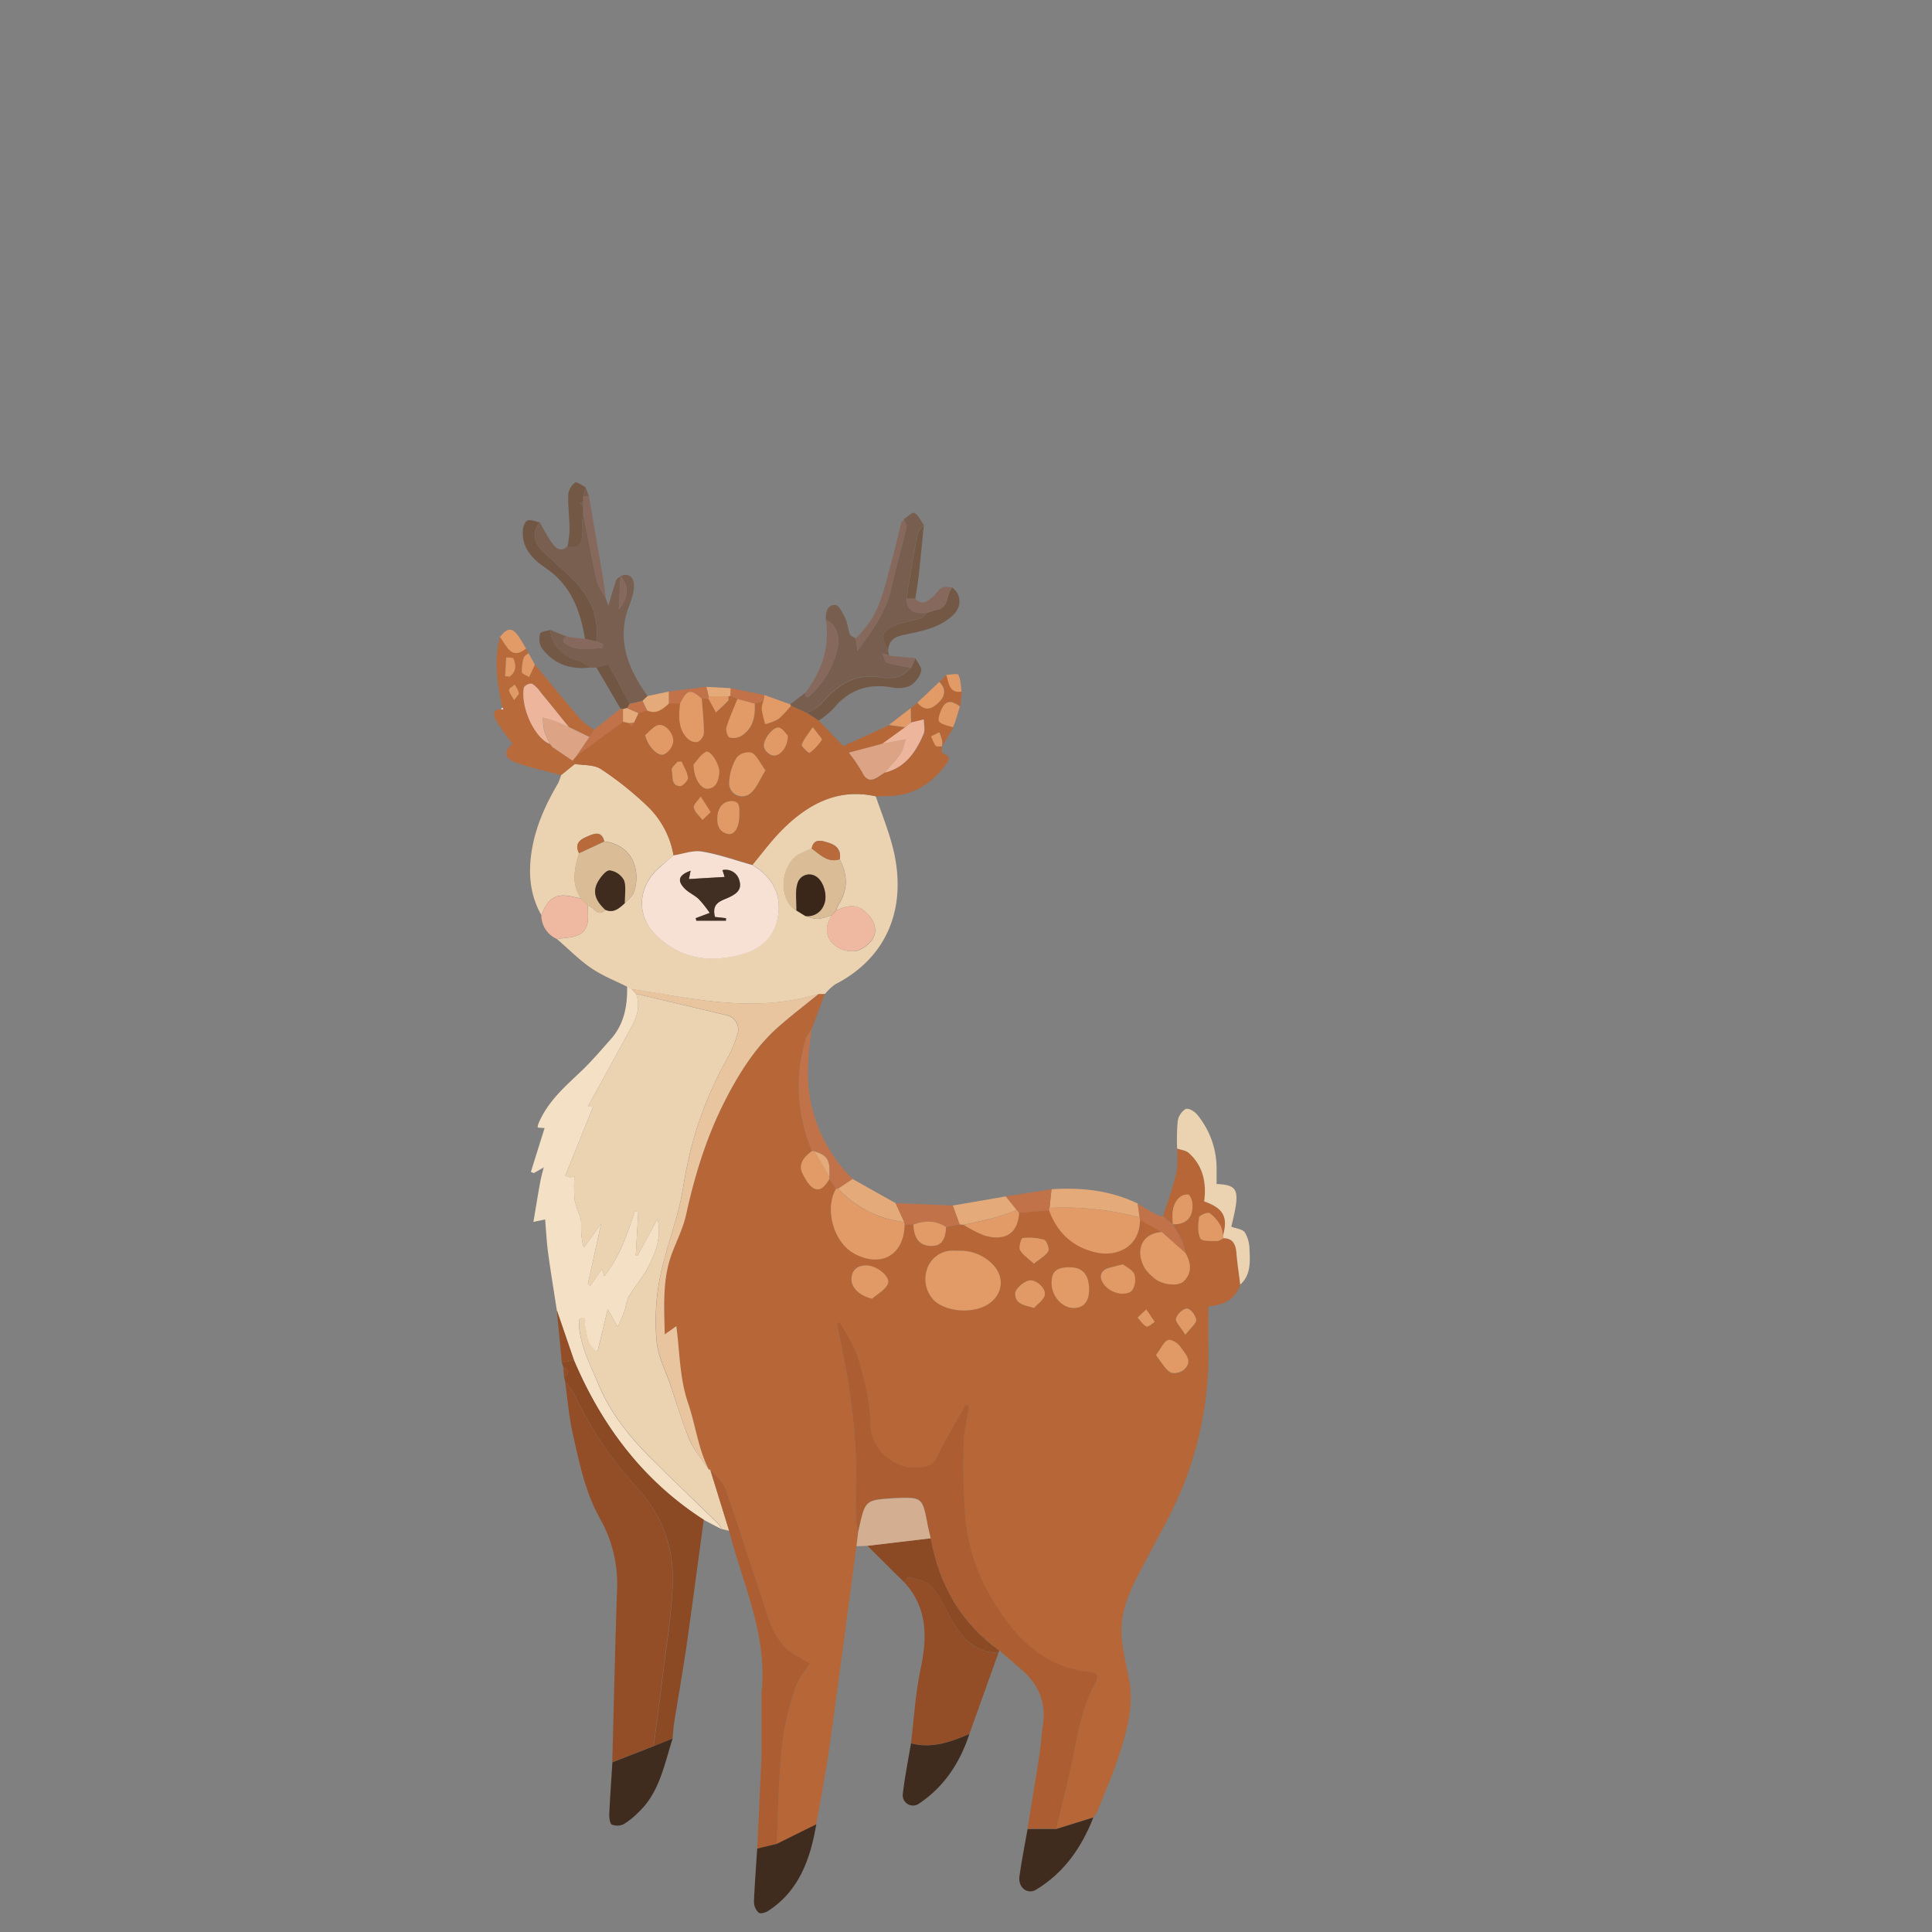 <svg id="Layer_1" data-name="Layer 1" xmlns="http://www.w3.org/2000/svg" viewBox="0 0 512 512"><rect x="0" y="0" width="512" height="512" fill="#808080" stroke="none"/><defs><style>.cls-1{fill:#b66637;}.cls-2{fill:#ebd2b0;}.cls-3{fill:#b66738;}.cls-4{fill:#ac5d31;}.cls-5{fill:#f3e0c5;}.cls-6{fill:#934d27;}.cls-7{fill:#8c4a24;}.cls-8{fill:#ac5e32;}.cls-9{fill:#775e4e;}.cls-10{fill:#795f4f;}.cls-11{fill:#b86a3b;}.cls-12{fill:#402c1e;}.cls-13{fill:#d4ae90;}.cls-14{fill:#c27249;}.cls-15{fill:#715643;}.cls-16{fill:#efb8a0;}.cls-17{fill:#e4aa79;}.cls-18{fill:#735845;}.cls-19{fill:#86695c;}.cls-20{fill:#e29b66;}.cls-21{fill:#e19a65;}.cls-22{fill:#e8c59f;}.cls-23{fill:#f7e0d4;}.cls-24{fill:#dabc96;}.cls-25{fill:#3a271a;}.cls-26{fill:#dca385;}.cls-27{fill:#eeb59d;}.cls-28{fill:#fefefe;}.cls-29{fill:#422f23;}</style></defs><path class="cls-1" d="M308.27,322.28c1.18-3.79,2.55-7.53,3.47-11.39.48-2.06.19-4.33.25-6.5,1,.37,2.29.46,3.08,1.16,3.74,3.34,4.76,7.81,4.09,12.83,5.17,1.87,6.38,4.15,4.95,9.21a8.4,8.4,0,0,0-.56-2.61,10.37,10.37,0,0,0-2.94-3.47c-.61-.37-2.73.53-2.83,1.11-.29,1.83-.45,4.09.33,5.56.46.87,2.81.65,4.31.72.61,0,1.24-.49,1.87-.75,2.45,0,3.25,1.57,3.42,4,.2,2.77.63,5.53,1,8.29-1.45,4.05-4.52,5.41-8.49,5.77,0,3.1-.08,6.22,0,9.33a94.82,94.82,0,0,1-6,36.49c-2.8,7.42-6.78,14.33-10.47,21.33-3.59,6.83-7.52,13.5-6.37,21.88.45,3.29,1.19,6.53,1.82,9.79,1.33,6.86-.47,13.31-2.48,19.63-1.64,5.17-3.83,10.13-5.82,15.16a10.75,10.75,0,0,1-1.15,1.8l-9.85,3.07c1.38-5.84,2.88-11.64,4.12-17.51,1.5-7.12,2.58-14.36,6.05-20.8,1.19-2.23.8-3-1.69-3.28-11.51-1.26-19.18-8.82-25.1-18.66a50.94,50.94,0,0,1-7.43-21.58,187.66,187.66,0,0,1-.47-20.27c.05-3.28.91-6.54,1.41-9.81l-.91-.46c-2.45,4.42-5.09,8.73-7.28,13.3-1,2.06-2.16,3.11-4.17,3.22a15.83,15.83,0,0,1-4.07,0c-4.47-1-9.52-4.83-9.64-11.16-.1-5.73-1.56-11.54-3.13-17.09-1-3.6-3.29-6.79-5-10.16l-.79.43c.07.38.13.77.21,1.14,2.88,13.35,5.17,26.78,4.85,40.58-.08,3.46-.06,6.94,0,10.4a16.8,16.8,0,0,0,.58,2.94l-.48,3.9c-2.37,17.71-4.66,35.43-7.14,53.12-1,6.89-2.32,13.72-3.51,20.57l-10.48,5.19c.4-8.56.47-17.16,1.32-25.67a77.49,77.49,0,0,1,3.53-15.37c.82-2.62,2.78-4.82,4-6.83a38.56,38.56,0,0,1-5.62-3.34c-4.71-4-5.82-10.22-7.76-15.86-3.1-9-5.86-18.16-9.06-27.13-.69-1.91-2.63-3.3-4-4.94l-.41-.06c-2.82-5.52-3.49-11.86-5.52-17.71-2.23-6.43-2.19-13.78-3.09-20.29l-3.07,2.17c-.16-7.75-.6-14.88,2-21.7,1.3-3.36,2.93-6.65,3.69-10.15,2.35-10.74,5.58-21.09,10.6-30.72,3.57-6.85,7.67-13.33,13.27-18.43,3.6-3.28,7.49-6.17,11.25-9.24l1.62,0-3.51,9.38a10,10,0,0,0-1.51,2.39A43.32,43.32,0,0,0,215.21,305c-.38.31-.78.6-1.14.94-1.56,1.41-2.4,3.14-1.29,5.21.76,1.4,1.64,3.1,2.88,3.74,1.91,1,3.13-.8,4.14-2.4l1.79,2.52c-3.14,5.23-.76,14.33,5,17.3,6.91,3.58,13,.39,13.15-7.79l2.33,0q.18,5.55,4.47,5.68c2.78.09,4-1.4,4.19-5l3.58-.7,1.09.1a33.62,33.62,0,0,0,5.4,2.77c5.6,1.73,9-.57,9.27-6l8-.62c2.32,6.38,6.84,10,12.86,11.22,4.8.95,11.1-1.2,11.23-8.69l5.77,3.22c-5.3.24-7.29,4.94-4.44,9.74a12.58,12.58,0,0,0,2.07,2.19c2,2,6.58,2.68,8.2,1.05,2.23-2.24,1.88-4.82.44-7.41a20.39,20.39,0,0,0-.93-3.26c-.7-1.51-1.62-2.91-2.45-4.35,3.63.13,5.55-1.93,5.17-5.73-.08-.79-.64-2.07-1.12-2.15a3.24,3.24,0,0,0-2.47.93c-1.89,1.89-1.78,4.44-1.57,7Zm-54.44,9.19a16.46,16.46,0,0,0-2.33,0,7.16,7.16,0,0,0-5.87,5,8.08,8.08,0,0,0,2.08,8.31c3.59,3.09,10.83,3.36,14.59.54,3.58-2.68,3.89-7.2.62-10.41A12,12,0,0,0,253.83,331.47Zm29.6,4.37c-3.49,0-4.8,1.18-4.75,4.29.06,3.44,2.81,6.5,5.86,6.5,2.64,0,4.13-1.78,4.09-4.9C288.57,337.74,286.9,335.85,283.43,335.84Zm-52.32,8.33c1.44-1.28,3.45-2.27,4.16-3.92.84-1.93-3-5-6-4.9-2,.08-3.55,1-3.63,3.54S227.82,343.38,231.11,344.17Zm66.51-9.1c-1.58.38-2.42.59-3.26.77-2.63.56-3.43,2.41-1.71,4.63a6.59,6.59,0,0,0,3.62,2.18c1.2.26,3.06.12,3.72-.7a5.09,5.09,0,0,0,.59-4.25C300.06,336.44,298.41,335.73,297.62,335.07Zm8.73,24.05c1.45,1.86,2.36,3.65,3.75,4.55.83.54,2.76.13,3.61-.62,2.67-2.34.23-4.37-.92-6.13-.66-1-2.49-2.09-3.29-1.76C308.34,355.65,307.63,357.4,306.35,359.12Zm-32.3-12.51c1-1.09,2.44-2,2.79-3.33.47-1.77-2.37-4.46-4.34-3.89-1.4.4-3.42,2.13-3.47,3.35C268.92,345.48,271.3,345.89,274.05,346.61Zm0-11.73c1.62-1.33,3.06-2.08,3.82-3.31.34-.55-.47-2.83-1.1-3a15.25,15.25,0,0,0-5.75-.46c-.34,0-1.06,2.47-.66,3.18C271.08,332.61,272.51,333.48,274,334.88Zm40.11,18.84c1.46-1.91,3-3.05,2.87-4-.13-1.15-1.58-3-2.47-3s-2.57,1.48-2.88,2.64C311.42,350.28,312.85,351.63,314.13,353.72ZM303.78,347l-2.3,2.16c.77.83,1.42,1.94,2.34,2.36.49.23,1.45-.75,2.2-1.19Z"/><path class="cls-2" d="M187.85,389.45l.41.06q2.48,8.1,5,16.18l-1.93-.46a8.55,8.55,0,0,0-.95-1.44c-6.06-5.91-12.23-11.7-18.19-17.73-5.44-5.5-10.35-11.53-13.47-19-2.34-5.57-5.31-10.94-5.29-17.36h0c2.35-1.78,1.5,1.1,1.62,1.57.61,2.4.42,5.15,3.32,6.86L161.05,347c.89,1.57,1.66,2.92,2.65,4.68.7-1.65,1.28-2.83,1.72-4.08s.58-2.94,1.28-4.12c1.55-2.6,3.62-4.87,5-7.55,2-3.9,3.67-8,2.55-12.9l-5.3,9.78-.46-.15.66-11.47-.91-.25c-2,6.1-4,12.2-8.1,17.24l-.64-1.84-3.08,4.42-.63-.47c1.12-5.06,2.23-10.12,3.52-16l-4.61,6.38a19.88,19.88,0,0,1-.68-6,7.16,7.16,0,0,0-.19-1.92,31.24,31.24,0,0,1-1.55-4.71,49.17,49.17,0,0,1-.06-6.33,4.6,4.6,0,0,1-1.06.31,6,6,0,0,1-1.35-.45l7.36-18.23-1.35-.12c4-7.31,7.89-14.37,11.74-21.46,1.42-2.62,2.09-5.4,1-8.4,8.07,1.92,16.15,3.81,24.21,5.75a3.94,3.94,0,0,1,2.58,5.23,34.2,34.2,0,0,1-2.53,6,99.32,99.32,0,0,0-10.67,28.22c-.84,3.74-1.23,7.6-2.17,11.3-1.66,6.54-4,12.9-5.25,19.52a59.2,59.2,0,0,0-.73,16.06c.4,4.11,2.44,8,3.8,12,1.63,4.8,3.06,9.69,5,14.31C184.06,384.52,186.15,386.88,187.85,389.45Z"/><path class="cls-2" d="M218.62,263.42l-1.62,0c-1.59.41-3.17.87-4.78,1.21-11.66,2.47-23.24,1.07-34.82-.88-3.34-.56-6.68-1.07-10-1.61l-1.17-.63c-3.22-1.63-6.63-2.93-9.62-5-3.21-2.19-6-5.07-9-7.65,2-.35,4.08-.27,5.81-1.14,3.06-1.53,2.34-4.85,2.34-7.72,1.61.17,2.62,3.28,4.7,1.12,2.16.95,3.66-.39,5.14-1.76.8-.94,1.94-1.72,2.35-2.83,2-5.47-.1-12.64-7.8-13.55-.73-3-2.84-2-4.33-1.37-1.67.69-3.74,1.68-2.36,4.48-1.22,4.1-2.14,8.18.58,12-.66-.13-1.32-.25-2-.4-4.55-1.11-6.78.15-8.57,4.83-3.06-5.33-3.52-11.16-2.54-17.16,1.05-6.45,3.7-12.21,6.92-17.71a13.77,13.77,0,0,0,.86-2.28l3.63-2.92c2.34.41,5.07.13,6.95,1.37a86.83,86.83,0,0,1,12.48,10,23.54,23.54,0,0,1,6.73,12.85c-1.13,1-2.25,1.94-3.4,2.88-6.07,5-6.81,12.92-1.17,18.34,6.68,6.42,14.67,7.33,23.11,4.83,5.44-1.61,8.89-5.39,9.29-11.45.36-5.54-2.48-9.5-7-12.08,2.44-2.93,4.72-6,7.35-8.75,7.11-7.3,15.23-11.69,25.41-9.39,1.38,4,2.93,7.93,4.1,12,4.73,16.41-.51,30.45-14.82,37.79A14.24,14.24,0,0,0,218.62,263.42Zm3-22.14a9.44,9.44,0,0,1,.67-1.66c2.54-3.91,2.33-7.87.26-11.88.52-2.88-1.38-4-3.31-4.5-1.47-.43-3.53-1.18-4.13,1.62-1.66.9-3.7,1.4-4.9,2.77-3.78,4.31-3.19,11.2.88,13.67l2.36,1.43a10.48,10.48,0,0,0,3.19.81,17.73,17.73,0,0,0,3.84-1c-1.48,2.21-1.94,4.57-.33,6.87s5.58,3.37,7.81,2.25c4.9-2.48,5.3-6.76,1-10.31C226.46,239.31,224,240.23,221.59,241.28Z"/><path class="cls-3" d="M178.49,226.69a23.54,23.54,0,0,0-6.73-12.85,86.83,86.83,0,0,0-12.48-10c-1.88-1.24-4.61-1-6.95-1.37l-.6-.92,1.06-1.3,12.32-9,1.66.38.66.81.55-.94,1.26-2.56,2.23-.68c2.41,1.1,4.13-.33,5.8-1.88h3c-.4,3.34-.57,6.67,1.89,9.25a3.26,3.26,0,0,0,2.73,1,3.17,3.17,0,0,0,1.68-2.42c0-3-.35-6-.57-9.06h1.79l2,3.67c1.08-1,2.18-2,3.21-3.08.2-.22.09-.8.13-1.22l.47-.07,1.89.78c-1,2.5-2.12,4.95-2.91,7.52-.23.76.29,2.5.79,2.66a4,4,0,0,0,3.14-.4c3-1.87,3.78-5,3.55-8.56l2.33-.66a6.6,6.6,0,0,0-.47,2.11,37.63,37.63,0,0,0,.91,4,13.62,13.62,0,0,0,3.53-1.36A25.74,25.74,0,0,0,209.6,187L214,189l3,2,6.5,6.73,12.14-5.56,4.29.6-6.09,4.41,0,0a1.37,1.37,0,0,0-.52.16L225,199.46a43.6,43.6,0,0,1,3.55,5.25c1.12,2.25,2.44,2.32,4.2,1.16l1.76-1.14,0,0c5.29-1.24,8.24-5.3,10.31-10.25.44-1.07.06-2.54.07-3.83l-3.38.81-.08-3.84,1.77-1.45c1.7,2.05,3.37,2.13,5.54.05,1.76-1.67,2.19-3.58.27-5.54l1.84-1.87c.7,2.18.79,5,4.06,4.43-.15,1.31-.29,2.63-.44,3.94-1.65-1.15-3.38-2.05-4.68.36-.58,1.09-1.27,3.14-.83,3.65.82.94,2.44,1.07,3.73,1.54l-3,5.06a5.66,5.66,0,0,0,.06-1.53,19.57,19.57,0,0,0-.74-2.24l-2.15,1.09a11,11,0,0,0,1.16,2.47c.28.34,1.11.15,1.68.2a8.06,8.06,0,0,0-.08,1.78c3.1.93,1.36,2.67.42,3.85-3.84,4.81-8.67,7.5-14.64,7.56-1.06,0-2.13.05-3.2.07-10.18-2.3-18.3,2.09-25.41,9.39-2.63,2.71-4.91,5.82-7.35,8.75-4.42-1.23-8.8-2.82-13.29-3.56C183.65,225.25,181,226.3,178.49,226.69Zm24.37-22.53c-1.47-2-2.29-4-3.65-4.63a4,4,0,0,0-4,1.28,13.66,13.66,0,0,0-2,6.82A3.45,3.45,0,0,0,199,210.2C200.49,208.83,201.36,206.56,202.86,204.16Zm-19.05-1.54c0,3.59,1.95,6.5,3.68,6.4,2.34-.15,2.91-2.14,3.13-4.15.23-2.17-2.37-6.25-3.56-5.62C185.57,200.05,184.52,201.84,183.81,202.62ZM195.93,216c0-1.74.38-3.78-2.23-3.69-2.21.08-3.59,1.92-3.62,4.69,0,2.19.9,3.65,2.84,4C194.69,221.33,195.92,219.13,195.93,216Zm-25-21.21c.52,2.68,3.18,5.7,4.91,5.17a4.59,4.59,0,0,0,2.46-3.13c.4-2.26-2.05-5.11-3.93-4.65C173.15,192.47,172.11,193.86,171,194.77Zm37.81.17c-.46-.45-1.22-1.74-2.25-2.08-1.52-.5-4.46,3.12-4.08,5.14a3.44,3.44,0,0,0,2.31,2.2C206.73,200.49,208.78,198,208.78,194.94Zm6.6-2.24c-1.34,2-2.41,3.24-2.9,4.67-.14.41,1.87,2.28,2.06,2.14a12.73,12.73,0,0,0,3.25-3.45C218,195.79,216.65,194.43,215.38,192.7Zm-34.75,9.12-1.12.07c-.53.7-1.61,1.55-1.49,2.08.37,1.63-.3,4.22,2.18,4.37.72,0,2.2-1.53,2.13-2.21C182.18,204.64,181.24,203.25,180.63,201.82Zm7.71,13.39-2.64-4.12c-.66,1-2,2.12-1.82,2.94.22,1.2,1.48,2.17,2.29,3.25Z"/><path class="cls-4" d="M227.45,405.87a16.8,16.8,0,0,1-.58-2.94c-.07-3.46-.09-6.94,0-10.4.32-13.8-2-27.23-4.85-40.58-.08-.37-.14-.76-.21-1.14l.79-.43c1.71,3.37,4,6.56,5,10.16,1.57,5.55,3,11.36,3.13,17.09.12,6.33,5.17,10.18,9.64,11.16a15.83,15.83,0,0,0,4.07,0c2-.11,3.18-1.16,4.17-3.22,2.19-4.57,4.83-8.88,7.28-13.3l.91.46c-.5,3.27-1.36,6.53-1.41,9.81a187.66,187.66,0,0,0,.47,20.27,50.94,50.94,0,0,0,7.43,21.58c5.92,9.84,13.59,17.4,25.1,18.66,2.49.27,2.88,1.05,1.69,3.28-3.47,6.44-4.55,13.68-6.05,20.8-1.24,5.87-2.74,11.67-4.12,17.51l-7.58,0c1-6.47,2.11-12.94,3.1-19.42.42-2.78.61-5.6,1-8.4.79-6-1.4-10.59-5.61-14.27l-6-5.18c-9.92-7.17-15.9-17.14-18.16-29.77-.35-1.51-.75-3-1-4.53-1.14-6-1.53-6.33-7.26-6.16-.58,0-1.16,0-1.74.08-7.27.5-7.27.5-9,7.9C227.57,405.26,227.51,405.57,227.45,405.87Z"/><path class="cls-5" d="M166.2,261.47l1.17.63,1.19,1.24c1.1,3,.43,5.78-1,8.4-3.85,7.09-7.73,14.15-11.74,21.46l1.35.12-7.36,18.23a6,6,0,0,0,1.35.45,4.6,4.6,0,0,0,1.06-.31,49.17,49.17,0,0,0,.06,6.33,31.24,31.24,0,0,0,1.55,4.71,7.16,7.16,0,0,1,.19,1.92,19.88,19.88,0,0,0,.68,6l4.61-6.38c-1.29,5.84-2.4,10.9-3.52,16l.63.47,3.08-4.42.64,1.84c4.11-5,6.11-11.14,8.1-17.24l.91.25-.66,11.47.46.15,5.3-9.78c1.12,4.85-.52,9-2.55,12.9-1.39,2.68-3.46,5-5,7.55-.7,1.18-.8,2.76-1.28,4.12s-1,2.43-1.72,4.08c-1-1.76-1.76-3.11-2.65-4.68l-2.72,11.21c-2.9-1.71-2.71-4.46-3.32-6.86-.12-.47.73-3.35-1.62-1.57l-.24-.15.24.14c0,6.42,3,11.79,5.29,17.36,3.12,7.43,8,13.46,13.47,19,6,6,12.13,11.82,18.19,17.73a8.55,8.55,0,0,1,.95,1.44l-4.78-2.49c-15.69-10.07-26.83-24.47-34.4-42.27l-4.54-13.23c-.78-5.07-1.62-10.13-2.31-15.22-.39-2.87-.53-5.78-.8-8.9l-3.1.65c.63-3.75,1.18-7.14,1.79-10.51.23-1.31.61-2.58.92-3.87a.61.61,0,0,0,.2-.09s0-.11,0-.17l-.26.25-2.53,1.45-.79-.31c1.19-3.82,2.38-7.63,3.63-11.61l-1.83-.14a3.7,3.7,0,0,1,.12-.84c2.46-6.06,7.12-10,11.54-14.22,2.73-2.61,5.2-5.54,7.73-8.38C165.38,271.46,166.28,266.63,166.2,261.47Z"/><path class="cls-6" d="M162.26,467c.42-15.41.75-30.82,1.29-46.23a35.06,35.06,0,0,0-4.61-18.44c-3.89-7-5.44-14.85-7.2-22.6-1-4.44-1.32-9.06-2-13.61a18.63,18.63,0,0,1,2.32,3.11,98,98,0,0,0,16.35,24.54c6.44,6.95,10,15.3,9.85,24.95-.16,8.18-1.59,16.34-2.55,24.5-.77,6.5-1.67,13-2.51,19.48Z"/><path class="cls-6" d="M264.61,438l-7.72,21.51c-5,2.15-10,3.92-15.47,2.47.81-6.51,1.16-13.13,2.52-19.5,1.85-8.62,1.89-16.5-4.34-23.19.42-.47,1-1.42,1.24-1.34,2,.61,4.4.89,5.8,2.3,2,2,3.32,4.76,4.66,7.37C254.26,433.4,257.84,438.07,264.61,438Z"/><path class="cls-7" d="M173.25,462.74c.84-6.5,1.74-13,2.51-19.48,1-8.16,2.39-16.32,2.55-24.5.18-9.65-3.41-18-9.85-24.95a98,98,0,0,1-16.35-24.54,18.63,18.63,0,0,0-2.32-3.11l-.32-1.28c1.49-1,1.47-1.8-.18-2.51l-.4-1.3,3.22-.6c7.57,17.8,18.71,32.2,34.4,42.27-1.52,11.16-3,22.33-4.58,33.48-1,6.78-2.18,13.53-3.26,20.29-.22,1.4-.3,2.83-.45,4.24Z"/><path class="cls-8" d="M193.22,405.69q-2.47-8.08-5-16.18c1.36,1.64,3.3,3,4,4.94,3.2,9,6,18.12,9.06,27.13,1.94,5.64,3.05,11.86,7.76,15.86a38.56,38.56,0,0,0,5.62,3.34c-1.22,2-3.18,4.21-4,6.83A77.49,77.49,0,0,0,207.16,463c-.85,8.51-.92,17.11-1.32,25.67l-5.17,1.25q.56-12.07,1.13-24.15,0-8.47,0-17C203.5,433.37,196.87,419.88,193.22,405.69Z"/><path class="cls-9" d="M214,189,209.6,187c0-.12-.11-.24-.17-.36l3.94-3c.21,1.53.57,1.34,1.55.41A23.63,23.63,0,0,0,222,171.59c.68-3.16-.69-6.43-3.1-7.27-.22-2.12.45-4.12,2.46-4,1,.08,2,2.22,2.7,3.62.61,1.25.63,2.81,1.14,4.13.2.52,1,.75,1.59,1.1l.45,3.24c4.11-5.53,7.66-10.38,9-16.73,1.14-5.27,2.69-10.44,3.93-15.69.17-.7-.42-1.61-.66-2.42,1-.59,2.26-1.91,2.84-1.62,1,.53,1.66,2,2.45,3.14-.55.82-1.41,1.56-1.61,2.46-.76,3.43-1.33,6.9-1.92,10.36-.39,2.24-.7,4.49-1.05,6.73.23,3.73,2.66,3.9,5.26,3.79-.44.46-.82,1.17-1.34,1.33-2.29.7-4.69,1.05-6.93,1.91-1.23.47-2.87,1.5-3.15,2.62s.8,2.79,1.29,4.21l.29,1.24-1.83-.6-.24-.14.24.14c.42.85.67,2.26,1.27,2.46a51.61,51.61,0,0,0,6.31,1.33c-1.16.84-2.22,2.07-3.49,2.41a12.06,12.06,0,0,1-4.9.07c-6.25-.91-11,1.85-15.06,6.7C216.94,187.37,215.32,188,214,189Z"/><path class="cls-10" d="M160.56,158.59c.21.65.43,1.3.65,1.95.69-2.28,1.34-4.58,2.11-6.83.14-.43.74-.67,1.13-1q-.22,4.41-.46,8.82c2.73-3.34,2.64-6.43.46-8.84,2.19-1.05,3.87.42,3.53,3.3a18.84,18.84,0,0,1-1.23,4.48c-3.07,7.89-1,14.86,3.16,21.49.53.86,1.14,1.67,1.71,2.5-.45.43-.9.86-1.36,1.28l-3.4.79c-1.83-3.45-3.58-7-5.61-10.28-.23-.37-2.09.42-3.19.67h-1.75c-1-.62-1.89-1.56-2.94-1.82-4.28-1-7.26-4.14-7.56-8.16l4.3,1.7c-1.53,1.27-.42,1.88.55,2.41,3,1.6,6,.69,9,.76l.16-1.14-1.76-.66c.84-6.83-1.85-12.13-6.3-16.56-2.67-2.66-5.59-5-8.21-7.72-2.3-2.37-2.36-5.2-.51-7.3,1.06,1.82,2,3.74,3.22,5.43,1,1.43,2.4,2.61,4.15.89,2.83.71,4.1-.57,3.82-3.44a31.29,31.29,0,0,1,.35-5.35c1.16,6,2.22,12,3.56,17.89C158.51,155.54,159.73,157,160.56,158.59Z"/><path class="cls-11" d="M151.73,201.57l.6.92-3.63,2.92c-4.08-1.11-8.25-1.92-12.2-3.42-3-1.15-3-3-.64-4.83a62.74,62.74,0,0,1-4.23-6c-.58-1-1.63-3.13,1.11-3.22l.68,0-.29-.44c-1.35-6.2-2.27-12.42-.63-18.74,1.79,2.38,3,6.28,6.91,3.09l.66,1.22c-.43.38-1.13.68-1.26,1.16a11.39,11.39,0,0,0-.5,3.87c.05.5,1.25.86,1.93,1.29l1.51-3.29c4.06,4.89,8.07,9.83,12.21,14.65a20.25,20.25,0,0,0,3.49,2.64l-1.25,1.88-5.44-2.62c-2.48-3.05-4.93-6.12-7.43-9.15a7.83,7.83,0,0,0-2.3-2.32,2.32,2.32,0,0,0-2.15,1c-1,5,2.72,13.36,6.9,15v0l.6.79Zm-17.87-22.36,1.18.1c1.74-1.19,1.82-2.95,1-4.76-.15-.36-1.26-.23-1.92-.32Zm2.39,6.33c.63-.92,1.33-1.51,1.25-1.93a7.61,7.61,0,0,0-1.12-2.17c-.53.47-1.51,1-1.48,1.41C135,183.62,135.61,184.35,136.25,185.54Z"/><path class="cls-2" d="M328.67,340.43c-.33-2.76-.76-5.52-1-8.29-.17-2.42-1-4-3.42-4a2.45,2.45,0,0,0-.18-.56c1.43-5.06.22-7.34-4.95-9.21.67-5-.35-9.49-4.09-12.83-.79-.7-2-.79-3.08-1.16a54.33,54.33,0,0,1,.15-7.23,4.68,4.68,0,0,1,2.09-3.25c.74-.33,2.41.62,3.1,1.52a22.36,22.36,0,0,1,5.12,14.31c0,1.35,0,2.71,0,4.05,5.87.23,6.31,1.63,3.89,11.31,1.26.49,2.93.59,3.61,1.53a9,9,0,0,1,1.22,4.6C331.33,334.56,331.41,338,328.67,340.43Z"/><path class="cls-7" d="M264.61,438c-6.77,0-10.35-4.63-13.31-10.38-1.34-2.61-2.7-5.38-4.66-7.37-1.4-1.41-3.8-1.69-5.8-2.3-.28-.08-.82.87-1.24,1.34l-9.74-9.65,16.78-2c2.26,12.63,8.24,22.6,18.16,29.77C264.74,437.63,264.67,437.83,264.61,438Z"/><path class="cls-12" d="M200.67,489.9l5.17-1.25,10.48-5.19c-1.58,9.44-4.75,17.85-12.83,23-.69.44-2,.79-2.46.4A4.07,4.07,0,0,1,199.8,504C200,499.32,200.36,494.61,200.67,489.9Z"/><path class="cls-12" d="M173.25,462.74l5-2c-2.22,6.95-3.53,14.39-9.05,19.53a20.61,20.61,0,0,1-3.89,3.14,3.93,3.93,0,0,1-3.15.13c-.5-.23-.74-1.78-.7-2.71.21-4.61.54-9.2.83-13.8Z"/><path class="cls-12" d="M272.32,484.71l7.58,0,9.85-3.07c-3.15,8.13-7.95,14.78-15.15,19.13-2.33,1.41-4.85-.58-4.44-3.51C270.75,493,271.59,488.88,272.32,484.71Z"/><path class="cls-13" d="M246.64,407.67l-16.78,2-2.89.1.48-3.9c.06-.3.12-.61.19-.91,1.69-7.4,1.69-7.4,9-7.9.58,0,1.16-.06,1.74-.08,5.73-.17,6.12.17,7.26,6.16C245.89,404.66,246.29,406.16,246.64,407.67Z"/><path class="cls-12" d="M241.42,462c5.47,1.45,10.49-.32,15.47-2.47-2.57,7.85-6.91,14.23-13.55,18.58a2.72,2.72,0,0,1-4.1-2.58C239.76,471,240.67,466.52,241.42,462Z"/><path class="cls-14" d="M215.21,305a43.32,43.32,0,0,1-1.61-29.83,10,10,0,0,1,1.51-2.39c-1,6.41-1.56,12.82-.26,19.28A39.8,39.8,0,0,0,226,312.49L222.13,315h-.54l-1.79-2.52,0-.66c.18-4.54-.45-5.62-4-6.74Z"/><path class="cls-15" d="M143,138.43c-1.85,2.1-1.79,4.93.51,7.3,2.62,2.7,5.54,5.06,8.21,7.72,4.45,4.43,7.14,9.73,6.3,16.56l-3-.7c-1.23-7.72-3.86-14.37-10.44-18.8-3.28-2.2-6.46-5.21-6-10.23.07-.86.68-2.21,1.25-2.36C140.84,137.68,142,138.22,143,138.43Z"/><path class="cls-16" d="M143.46,242.56c1.79-4.68,4-5.94,8.57-4.83.65.15,1.31.27,2,.4l1.72,1.86c0,2.87.72,6.19-2.34,7.72-1.73.87-3.86.79-5.81,1.14A6.89,6.89,0,0,1,143.46,242.56Z"/><path class="cls-17" d="M278.67,315.16c7.86-.51,15.54.27,22.83,3.79l.54,3.68a79.37,79.37,0,0,0-23.9-2.52C278.31,318.46,278.49,316.81,278.67,315.16Z"/><path class="cls-18" d="M214,189c1.35-.93,3-1.6,4-2.83,4.08-4.85,8.81-7.61,15.06-6.7a12.06,12.06,0,0,0,4.9-.07c1.27-.34,2.33-1.57,3.49-2.41.39-.85.78-1.69,1.16-2.53.56,1.14,1.78,2.52,1.52,3.39a6.84,6.84,0,0,1-2.85,3.84,7.71,7.71,0,0,1-4.79.49c-6.17-1.11-11.37.45-15.62,5.6a25,25,0,0,1-3.88,3.18Z"/><path class="cls-18" d="M235.38,172.53c-.49-1.42-1.59-3-1.29-4.21s1.92-2.15,3.15-2.62c2.24-.86,4.64-1.21,6.93-1.91.52-.16.9-.87,1.34-1.33a27.93,27.93,0,0,1,2.92-.88c3.08-.61,2.36-4.11,3.88-5.9,2.53,1.84,2.64,5.15.2,7.4-3.67,3.39-8.26,4.17-12.76,5.12C237.43,168.69,235.44,169.44,235.38,172.53Z"/><path class="cls-17" d="M222.13,315l3.82-2.55,11.39,6.39,2.28,5A28.39,28.39,0,0,1,222.13,315Z"/><path class="cls-17" d="M255.39,324.58l-1.09-.1c-.61-1.67-1.21-3.33-1.81-5l14.07-2.43,2.9,3.63c-1.85.65-3.68,1.41-5.57,1.92C261.08,323.36,258.22,323.93,255.39,324.58Z"/><path class="cls-14" d="M252.49,319.48c.6,1.67,1.2,3.33,1.81,5l-3.58.7c-2.78-1.83-5.69-1.77-8.66-.66l-2.33,0c0-.22-.08-.45-.11-.67l-2.28-5Z"/><path class="cls-19" d="M239.54,137.6c.24.81.83,1.72.66,2.42-1.24,5.25-2.79,10.42-3.93,15.69-1.37,6.35-4.92,11.2-9,16.73l-.45-3.24.47-.49.7-.72-.07.09.65-.83c4.55-4.94,5.83-11.51,7.54-17.85,1-3.64,1.85-7.31,2.76-11l.75-.75Z"/><path class="cls-18" d="M154.57,136a31.29,31.29,0,0,0-.35,5.35c.28,2.87-1,4.15-3.82,3.44a27.59,27.59,0,0,0,.54-4.1c0-3.21-.45-6.41-.35-9.61a4.56,4.56,0,0,1,1.77-3.16c.51-.34,1.82.72,2.78,1.15l-.58,2.52v1.26l-.9.49.9.78Z"/><path class="cls-19" d="M218.9,164.32c2.41.84,3.78,4.11,3.1,7.27a23.63,23.63,0,0,1-7.08,12.47c-1,.93-1.34,1.12-1.55-.41C217.7,178,219.92,171.72,218.9,164.32Z"/><path class="cls-19" d="M154.55,132.81v-1.26l1.52-.08c1.23,7.18,2.48,14.35,3.7,21.53.31,1.86.52,3.73.78,5.59-.83-1.57-2.05-3.05-2.43-4.74-1.34-5.92-2.4-11.92-3.56-17.89,0-.63,0-1.25,0-1.88Z"/><path class="cls-14" d="M269.46,320.68l-2.9-3.63,12.11-1.89c-.18,1.65-.36,3.3-.53,4.95,0,.22-.05.44-.08.66l-8,.62Z"/><path class="cls-15" d="M158.06,176.91c1.1-.25,3-1,3.19-.67,2,3.31,3.78,6.83,5.61,10.28l-.67,1.11-1.05.28-.7-.12Z"/><path class="cls-18" d="M145.81,166.94c.3,4,3.28,7.13,7.56,8.16,1,.26,2,1.2,2.94,1.82-5.09.55-9.57-.83-12.82-5.29a5,5,0,0,1-.34-3.72C143.31,167.34,144.88,167.25,145.81,166.94Z"/><path class="cls-18" d="M240.25,158.67c.35-2.24.66-4.49,1.05-6.73.59-3.46,1.16-6.93,1.92-10.36.2-.9,1.06-1.64,1.61-2.46-.45,4.49-.86,9-1.36,13.47-.22,2-.6,4.06-.91,6.08Z"/><path class="cls-14" d="M302,322.63,301.5,319c1.67,1,3.32,2,5,2.94a6.36,6.36,0,0,0,1.75.39l2.55,2.21h0c.83,1.44,1.75,2.84,2.45,4.35a20.39,20.39,0,0,1,.93,3.26l-6.27-5.57-5.77-3.23C302.11,323.07,302.08,322.85,302,322.63Z"/><path class="cls-19" d="M240.25,158.67h2.31c1.79,1.89,3.27.7,4.7-.59.63-.58,1.16-1.29,1.74-1.94l1.17-.64,2.14.18c-1.52,1.79-.8,5.29-3.88,5.9a27.93,27.93,0,0,0-2.92.88C242.91,162.57,240.48,162.4,240.25,158.67Z"/><path class="cls-20" d="M209.43,186.67c.06.12.12.24.17.36a25.74,25.74,0,0,1-3.31,3.51,13.62,13.62,0,0,1-3.53,1.36,37.63,37.63,0,0,1-.91-4,6.6,6.6,0,0,1,.47-2.11c.09-.53.18-1.07.26-1.6Z"/><path class="cls-14" d="M164.44,187.79l.7.12,0,3.36-12.32,9,3.41-5,1.25-1.88Z"/><path class="cls-20" d="M248.93,180.71c1.92,2,1.49,3.87-.27,5.54-2.17,2.08-3.84,2-5.54-.05Z"/><path class="cls-21" d="M252.61,192.76c-1.29-.47-2.91-.6-3.73-1.54-.44-.51.25-2.56.83-3.65,1.3-2.41,3-1.51,4.68-.36-.44,1.42-.88,2.83-1.31,4.25l-.56,1.3Z"/><path class="cls-6" d="M152.11,360.47l-3.22.6-1.32-13.83Q149.85,353.85,152.11,360.47Z"/><path class="cls-17" d="M170.26,185.73c.46-.42.91-.85,1.36-1.28l5.68-1.2,0,3.15c-1.67,1.55-3.39,3-5.8,1.88C171.07,187.43,170.67,186.58,170.26,185.73Z"/><path class="cls-14" d="M177.27,186.4l0-3.15,9.91-1.25c.2.84.41,1.67.62,2.5l-.07.66H186c-3-2.65-3.89-2.45-5.73,1.24Z"/><path class="cls-20" d="M139.41,171.88c-3.92,3.19-5.12-.71-6.91-3.09,1.9-2.46,3.24-2.54,4.88-.22C138.12,169.62,138.73,170.78,139.41,171.88Z"/><path class="cls-19" d="M155.1,169.31l3,.7,1.76.66-.16,1.14c-3-.07-6,.84-9-.76-1-.53-2.08-1.14-.55-2.41a.32.32,0,0,1,.37.13l.56.1Z"/><path class="cls-19" d="M242.58,174.43c-.38.84-.77,1.68-1.16,2.53a51.61,51.61,0,0,1-6.31-1.33c-.6-.2-.85-1.61-1.27-2.46h0l1.83.6Z"/><path class="cls-14" d="M202.58,184.2c-.08.53-.17,1.07-.26,1.6l-2.33.66-4.57-1.22-1.89-.78c0-.7,0-1.4.07-2.09Z"/><path class="cls-20" d="M241.35,187.65c0,1.28.05,2.56.08,3.84v0l-1.19.94a.43.43,0,0,1-.36.29l-4.29-.6Z"/><path class="cls-21" d="M141.75,176.13l-1.51,3.29c-.68-.43-1.88-.79-1.93-1.29a11.39,11.39,0,0,1,.5-3.87c.13-.48.83-.78,1.26-1.16Z"/><path class="cls-20" d="M254.83,183.27c-3.27.58-3.36-2.25-4.06-4.43,1.11,0,2.9-.47,3.19,0C254.64,180.1,254.59,181.78,254.83,183.27Z"/><path class="cls-17" d="M193.6,182.37c0,.69,0,1.39-.07,2.09l-.48.07-5.22,0c-.21-.83-.42-1.66-.62-2.5Z"/><path class="cls-6" d="M201.84,448.79q0,8.49,0,17Q201.83,457.28,201.84,448.79Z"/><path class="cls-10" d="M156.08,131.47l-1.52.08c.19-.84.39-1.68.58-2.52Z"/><path class="cls-6" d="M149.29,362.37c1.65.71,1.67,1.55.18,2.51Z"/><path class="cls-3" d="M252.52,192.76l.56-1.3Z"/><path class="cls-18" d="M250.17,155.5l-1.17.64Z"/><path class="cls-9" d="M239.59,137.68l-.75.75Z"/><path class="cls-9" d="M228,168l-.7.72Z"/><path class="cls-10" d="M151,168.87l-.56-.1A.73.73,0,0,1,151,168.87Z"/><path class="cls-9" d="M228.54,167.25l-.65.83Z"/><path class="cls-22" d="M168.56,263.34l-1.19-1.24c3.35.54,6.69,1,10,1.61,11.58,2,23.16,3.35,34.82.88,1.61-.34,3.19-.8,4.78-1.21-3.76,3.07-7.65,6-11.25,9.24-5.6,5.1-9.7,11.58-13.27,18.43-5,9.63-8.25,20-10.6,30.72-.76,3.5-2.39,6.79-3.69,10.15-2.62,6.82-2.18,13.95-2,21.7l3.07-2.17c.9,6.51.86,13.86,3.09,20.29,2,5.85,2.7,12.19,5.52,17.71-1.7-2.57-3.79-4.93-5-7.74-2-4.62-3.42-9.51-5-14.31-1.36-4-3.4-7.91-3.8-12a59.2,59.2,0,0,1,.73-16.06c1.22-6.62,3.59-13,5.25-19.52.94-3.7,1.33-7.56,2.17-11.3a99.32,99.32,0,0,1,10.67-28.22,34.2,34.2,0,0,0,2.53-6,3.94,3.94,0,0,0-2.58-5.23C184.71,267.15,176.63,265.26,168.56,263.34Z"/><path class="cls-20" d="M253.83,331.47a12,12,0,0,1,9.09,3.45c3.27,3.21,3,7.73-.62,10.41-3.76,2.82-11,2.55-14.59-.54a8.08,8.08,0,0,1-2.08-8.31,7.16,7.16,0,0,1,5.87-5A16.46,16.46,0,0,1,253.83,331.47Z"/><path class="cls-20" d="M239.62,323.87c0,.22.07.45.11.67-.19,8.18-6.24,11.37-13.15,7.79-5.75-3-8.13-12.07-5-17.3h.54A28.39,28.39,0,0,0,239.62,323.87Z"/><path class="cls-20" d="M302,322.63c0,.22.07.44.11.66-.13,7.5-6.43,9.65-11.23,8.7-6-1.19-10.54-4.84-12.86-11.22,0-.22.05-.44.08-.66A79.37,79.37,0,0,1,302,322.63Z"/><path class="cls-20" d="M307.92,326.52l6.27,5.57c1.44,2.59,1.79,5.17-.44,7.41-1.62,1.63-6.19.94-8.2-1.05a12.58,12.58,0,0,1-2.07-2.19C300.63,331.46,302.62,326.76,307.92,326.52Z"/><path class="cls-20" d="M283.43,335.84c3.47,0,5.14,1.9,5.2,5.89,0,3.12-1.45,4.91-4.09,4.9-3.05,0-5.8-3.06-5.86-6.5C278.63,337,279.94,335.84,283.43,335.84Z"/><path class="cls-21" d="M231.11,344.17c-3.29-.79-5.52-2.86-5.45-5.28s1.65-3.46,3.63-3.54c3-.13,6.82,3,6,4.9C234.56,341.9,232.55,342.89,231.11,344.17Z"/><path class="cls-20" d="M269.46,320.68l.6.71c-.25,5.39-3.67,7.69-9.27,6a33.62,33.62,0,0,1-5.4-2.77c2.83-.65,5.69-1.22,8.5-2C265.78,322.09,267.61,321.33,269.46,320.68Z"/><path class="cls-21" d="M297.62,335.07c.79.66,2.44,1.37,3,2.63A5.09,5.09,0,0,1,300,342c-.66.82-2.52,1-3.72.7a6.59,6.59,0,0,1-3.62-2.18c-1.72-2.22-.92-4.07,1.71-4.63C295.2,335.66,296,335.45,297.62,335.07Z"/><path class="cls-21" d="M306.35,359.12c1.28-1.72,2-3.47,3.15-4,.8-.33,2.63.76,3.29,1.76,1.15,1.76,3.59,3.79.92,6.13-.85.75-2.78,1.16-3.61.62C308.71,362.77,307.8,361,306.35,359.12Z"/><path class="cls-20" d="M219.77,311.85l0,.66c-1,1.6-2.23,3.4-4.14,2.4-1.24-.64-2.12-2.34-2.88-3.74-1.11-2.07-.27-3.8,1.29-5.21.36-.34.76-.63,1.14-.94l.6.08Z"/><path class="cls-20" d="M242.06,324.52c3-1.11,5.88-1.17,8.66.66-.17,3.62-1.41,5.11-4.19,5S242.18,328.22,242.06,324.52Z"/><path class="cls-21" d="M324.11,327.59a2.45,2.45,0,0,1,.18.56c-.63.26-1.26.78-1.87.75-1.5-.07-3.85.15-4.31-.72-.78-1.47-.62-3.73-.33-5.56.1-.58,2.22-1.48,2.83-1.11a10.37,10.37,0,0,1,2.94,3.47A8.4,8.4,0,0,1,324.11,327.59Z"/><path class="cls-21" d="M274.05,346.61c-2.75-.72-5.13-1.13-5-3.87.05-1.22,2.07-2.95,3.47-3.35,2-.57,4.81,2.12,4.34,3.89C276.49,344.58,275,345.52,274.05,346.61Z"/><path class="cls-21" d="M274,334.88c-1.51-1.4-2.94-2.27-3.69-3.61-.4-.71.32-3.15.66-3.18a15.25,15.25,0,0,1,5.75.46c.63.19,1.44,2.47,1.1,3C277.08,332.8,275.64,333.55,274,334.88Z"/><path class="cls-21" d="M310.82,324.49c-.21-2.52-.32-5.07,1.57-7a3.24,3.24,0,0,1,2.47-.93c.48.08,1,1.36,1.12,2.15.38,3.8-1.54,5.86-5.17,5.73Z"/><path class="cls-21" d="M314.13,353.72c-1.28-2.09-2.71-3.44-2.48-4.29.31-1.16,1.87-2.65,2.88-2.64s2.34,1.81,2.47,3C317.1,350.67,315.59,351.81,314.13,353.72Z"/><path class="cls-21" d="M303.78,347l2.24,3.33c-.75.44-1.71,1.42-2.2,1.19-.92-.42-1.57-1.53-2.34-2.36Z"/><path class="cls-23" d="M178.49,226.69c2.54-.39,5.16-1.44,7.58-1,4.49.74,8.87,2.33,13.29,3.56,4.48,2.58,7.32,6.54,7,12.08-.4,6.06-3.85,9.84-9.29,11.45-8.44,2.5-16.43,1.59-23.11-4.83-5.64-5.42-4.9-13.37,1.17-18.34C176.24,228.63,177.36,227.65,178.49,226.69Zm11,16.31c-1-3.87,1.79-4.25,3.91-5.31,1.64-.81,3.27-1.89,2.58-4.24a3.75,3.75,0,0,0-4.5-2.88l.58,1.81-9.48.56.45-2.21c-3.16,1.16-3.63,2.59-1.57,4.72,1.09,1.12,2.62,1.73,3.75,2.81a30.6,30.6,0,0,1,2.89,3.65l-3.71,1.39.16.67h7.85v-.64Z"/><path class="cls-24" d="M155.72,240,154,238.13c-2.72-3.87-1.8-7.95-.58-12l6.69-3.11c7.7.91,9.83,8.08,7.8,13.55-.41,1.11-1.55,1.89-2.35,2.83,0-2.06.44-4.31-.21-6.1a5.1,5.1,0,0,0-3.73-2.58c-.9-.1-2.21,1.49-2.93,2.62-2.05,3.19-.58,5.66,1.73,7.82C158.34,243.27,157.33,240.16,155.72,240Z"/><path class="cls-24" d="M220.45,242.52a17.73,17.73,0,0,1-3.84,1,10.48,10.48,0,0,1-3.19-.81,4.59,4.59,0,0,0,4.93-3c1-2.21,0-6-1.91-7.34a3.25,3.25,0,0,0-5,1.39c-.82,2.19-.33,5-.4,7.49-4.07-2.47-4.66-9.36-.88-13.67,1.2-1.37,3.24-1.87,4.9-2.77,2.25,1.64,4.3,3.91,7.44,2.88,2.07,4,2.28,8-.26,11.88a9.44,9.44,0,0,0-.67,1.66h0l-.59.67Z"/><path class="cls-16" d="M220.45,242.52l.56-.58c.19-.23.39-.45.59-.67h0c2.45-1.05,4.87-2,7.32.05,4.32,3.55,3.92,7.83-1,10.31-2.23,1.12-6.16.11-7.81-2.25S219,244.73,220.45,242.52Z"/><path class="cls-25" d="M211.06,241.3c.07-2.53-.42-5.3.4-7.49a3.25,3.25,0,0,1,5-1.39c1.9,1.32,2.91,5.13,1.91,7.34a4.59,4.59,0,0,1-4.93,3Z"/><path class="cls-12" d="M160.42,241.11c-2.31-2.16-3.78-4.63-1.73-7.82.72-1.13,2-2.72,2.93-2.62a5.1,5.1,0,0,1,3.73,2.58c.65,1.79.19,4,.21,6.1C164.08,240.72,162.58,242.06,160.42,241.11Z"/><path class="cls-11" d="M222.52,227.74c-3.14,1-5.19-1.24-7.44-2.88.6-2.8,2.66-2.05,4.13-1.62C221.14,223.79,223,224.86,222.52,227.74Z"/><path class="cls-11" d="M160.11,223l-6.69,3.11c-1.38-2.8.69-3.79,2.36-4.48C157.27,221,159.38,220,160.11,223Z"/><path class="cls-26" d="M232.71,205.87c-1.76,1.16-3.08,1.09-4.2-1.16a43.6,43.6,0,0,0-3.55-5.25l8.35-2.22.52-.16,0,0,6.25-1.2c-.59,1.65-.78,2.94-1.43,3.85-1.26,1.78-2.78,3.34-4.19,5l0,0Z"/><path class="cls-21" d="M202.86,204.16c-1.5,2.4-2.37,4.67-3.9,6a3.45,3.45,0,0,1-5.72-2.57,13.66,13.66,0,0,1,2-6.82,4,4,0,0,1,4-1.28C200.57,200.2,201.39,202.17,202.86,204.16Z"/><path class="cls-20" d="M180.24,186.4c1.84-3.69,2.76-3.89,5.73-1.24.22,3,.57,6,.57,9.06a3.17,3.17,0,0,1-1.68,2.42,3.26,3.26,0,0,1-2.73-1C179.67,193.07,179.84,189.74,180.24,186.4Z"/><path class="cls-26" d="M156.2,195.3l-3.41,5-1.06,1.3-5.35-3.63-.6-.79v0a25,25,0,0,1-1.55-3.57,17.69,17.69,0,0,1-.3-3.44c1,.3,2,.53,3,.9,1.31.49,2.58,1.07,3.87,1.61Z"/><path class="cls-20" d="M195.42,185.24l4.57,1.22c.23,3.54-.53,6.69-3.55,8.56a4,4,0,0,1-3.14.4c-.5-.16-1-1.9-.79-2.66C193.3,190.19,194.43,187.74,195.42,185.24Z"/><path class="cls-27" d="M234.43,204.76c1.41-1.66,2.93-3.22,4.19-5,.65-.91.84-2.2,1.43-3.85l-6.25,1.2,6.09-4.41a.43.43,0,0,0,.36-.29c.39-.32.79-.63,1.19-.94v0l3.38-.81c0,1.29.37,2.76-.07,3.83C242.67,199.46,239.72,203.52,234.43,204.76Z"/><path class="cls-21" d="M183.81,202.62c.71-.78,1.76-2.57,3.25-3.37,1.19-.63,3.79,3.45,3.56,5.62-.22,2-.79,4-3.13,4.15C185.76,209.12,183.8,206.21,183.81,202.62Z"/><path class="cls-21" d="M195.93,216c0,3.15-1.24,5.35-3,5-1.94-.37-2.87-1.83-2.84-4,0-2.77,1.41-4.61,3.62-4.69C196.31,212.2,195.91,214.24,195.93,216Z"/><path class="cls-21" d="M171,194.77c1.14-.91,2.18-2.3,3.44-2.61,1.88-.46,4.33,2.39,3.93,4.65a4.59,4.59,0,0,1-2.46,3.13C174.15,200.47,171.49,197.45,171,194.77Z"/><path class="cls-21" d="M208.78,194.94c0,3.09-2.05,5.55-4,5.26a3.44,3.44,0,0,1-2.31-2.2c-.38-2,2.56-5.64,4.08-5.14C207.56,193.2,208.32,194.49,208.78,194.94Z"/><path class="cls-21" d="M215.38,192.7c1.27,1.73,2.58,3.09,2.41,3.36a12.73,12.73,0,0,1-3.25,3.45c-.19.14-2.2-1.73-2.06-2.14C213,195.94,214,194.74,215.38,192.7Z"/><path class="cls-21" d="M180.63,201.82c.61,1.43,1.55,2.82,1.7,4.31.07.68-1.41,2.25-2.13,2.21-2.48-.15-1.81-2.74-2.18-4.37-.12-.53,1-1.38,1.49-2.08Z"/><path class="cls-21" d="M188.34,215.21l-2.17,2.07c-.81-1.08-2.07-2.05-2.29-3.25-.15-.82,1.16-1.95,1.82-2.94Z"/><path class="cls-21" d="M187.83,184.5l5.22,0c0,.42.08,1-.12,1.22-1,1.08-2.13,2.06-3.21,3.08l-2-3.67C187.79,184.94,187.81,184.72,187.83,184.5Z"/><path class="cls-17" d="M165.11,191.27l0-3.36,1.05-.28,3.05,1.33L168,191.52l-1.21.13Z"/><path class="cls-21" d="M249.62,197.81c-.57-.05-1.4.14-1.68-.2a11,11,0,0,1-1.16-2.47l2.15-1.09a19.57,19.57,0,0,1,.74,2.24,5.66,5.66,0,0,1-.06,1.53Z"/><path class="cls-14" d="M169.24,189l-3.05-1.33.67-1.11,3.4-.79c.41.85.81,1.7,1.21,2.55Z"/><path class="cls-27" d="M232.71,205.87l1.76-1.14Z"/><path class="cls-14" d="M166.77,191.65l1.21-.13c-.18.31-.36.63-.55.94Z"/><path class="cls-27" d="M233.83,197.08l-.52.16A1.37,1.37,0,0,1,233.83,197.08Z"/><path class="cls-2" d="M153.39,349.74l-.24-.14.24.15Z"/><path class="cls-28" d="M144.06,309.38l.26-.25c0,.06,0,.14,0,.17a.61.61,0,0,1-.2.09Z"/><path class="cls-19" d="M233.84,173.17l-.24-.14.24.14Z"/><path class="cls-19" d="M164.45,152.68c2.18,2.41,2.27,5.5-.46,8.84q.24-4.41.46-8.82Z"/><path class="cls-27" d="M150.76,192.68c-1.29-.54-2.56-1.12-3.87-1.61-1-.37-2-.6-3-.9a17.69,17.69,0,0,0,.3,3.44,25,25,0,0,0,1.55,3.57c-4.18-1.64-7.89-10-6.9-15a2.32,2.32,0,0,1,2.15-1,7.83,7.83,0,0,1,2.3,2.32C145.83,186.56,148.28,189.63,150.76,192.68Z"/><path class="cls-21" d="M133.86,179.21l.29-5c.66.09,1.77,0,1.92.32.79,1.81.71,3.57-1,4.76Z"/><path class="cls-21" d="M136.25,185.54c-.64-1.19-1.29-1.92-1.35-2.69,0-.43.95-.94,1.48-1.41a7.61,7.61,0,0,1,1.12,2.17C137.58,184,136.88,184.62,136.25,185.54Z"/><path class="cls-28" d="M133.13,187.53l.29.44-.68,0Z"/><path class="cls-27" d="M145.78,197.15l.6.79Z"/><path class="cls-17" d="M219.77,311.85l-4-6.75C219.32,306.23,220,307.31,219.77,311.85Z"/><path class="cls-10" d="M154.55,132.81v1.27l-.9-.78Z"/><path class="cls-3" d="M241.44,191.47c-.4.31-.8.62-1.19.94Z"/><path class="cls-29" d="M189.46,243l2.92.33V244h-7.85l-.16-.67,3.71-1.39a30.6,30.6,0,0,0-2.89-3.65c-1.13-1.08-2.66-1.69-3.75-2.81-2.06-2.13-1.59-3.56,1.57-4.72l-.45,2.21,9.48-.56-.58-1.81a3.75,3.75,0,0,1,4.5,2.88c.69,2.35-.94,3.43-2.58,4.24C191.25,238.75,188.47,239.13,189.46,243Z"/><path class="cls-2" d="M221.6,241.27c-.2.22-.4.44-.59.67C221.2,241.71,221.4,241.49,221.6,241.27Z"/></svg>